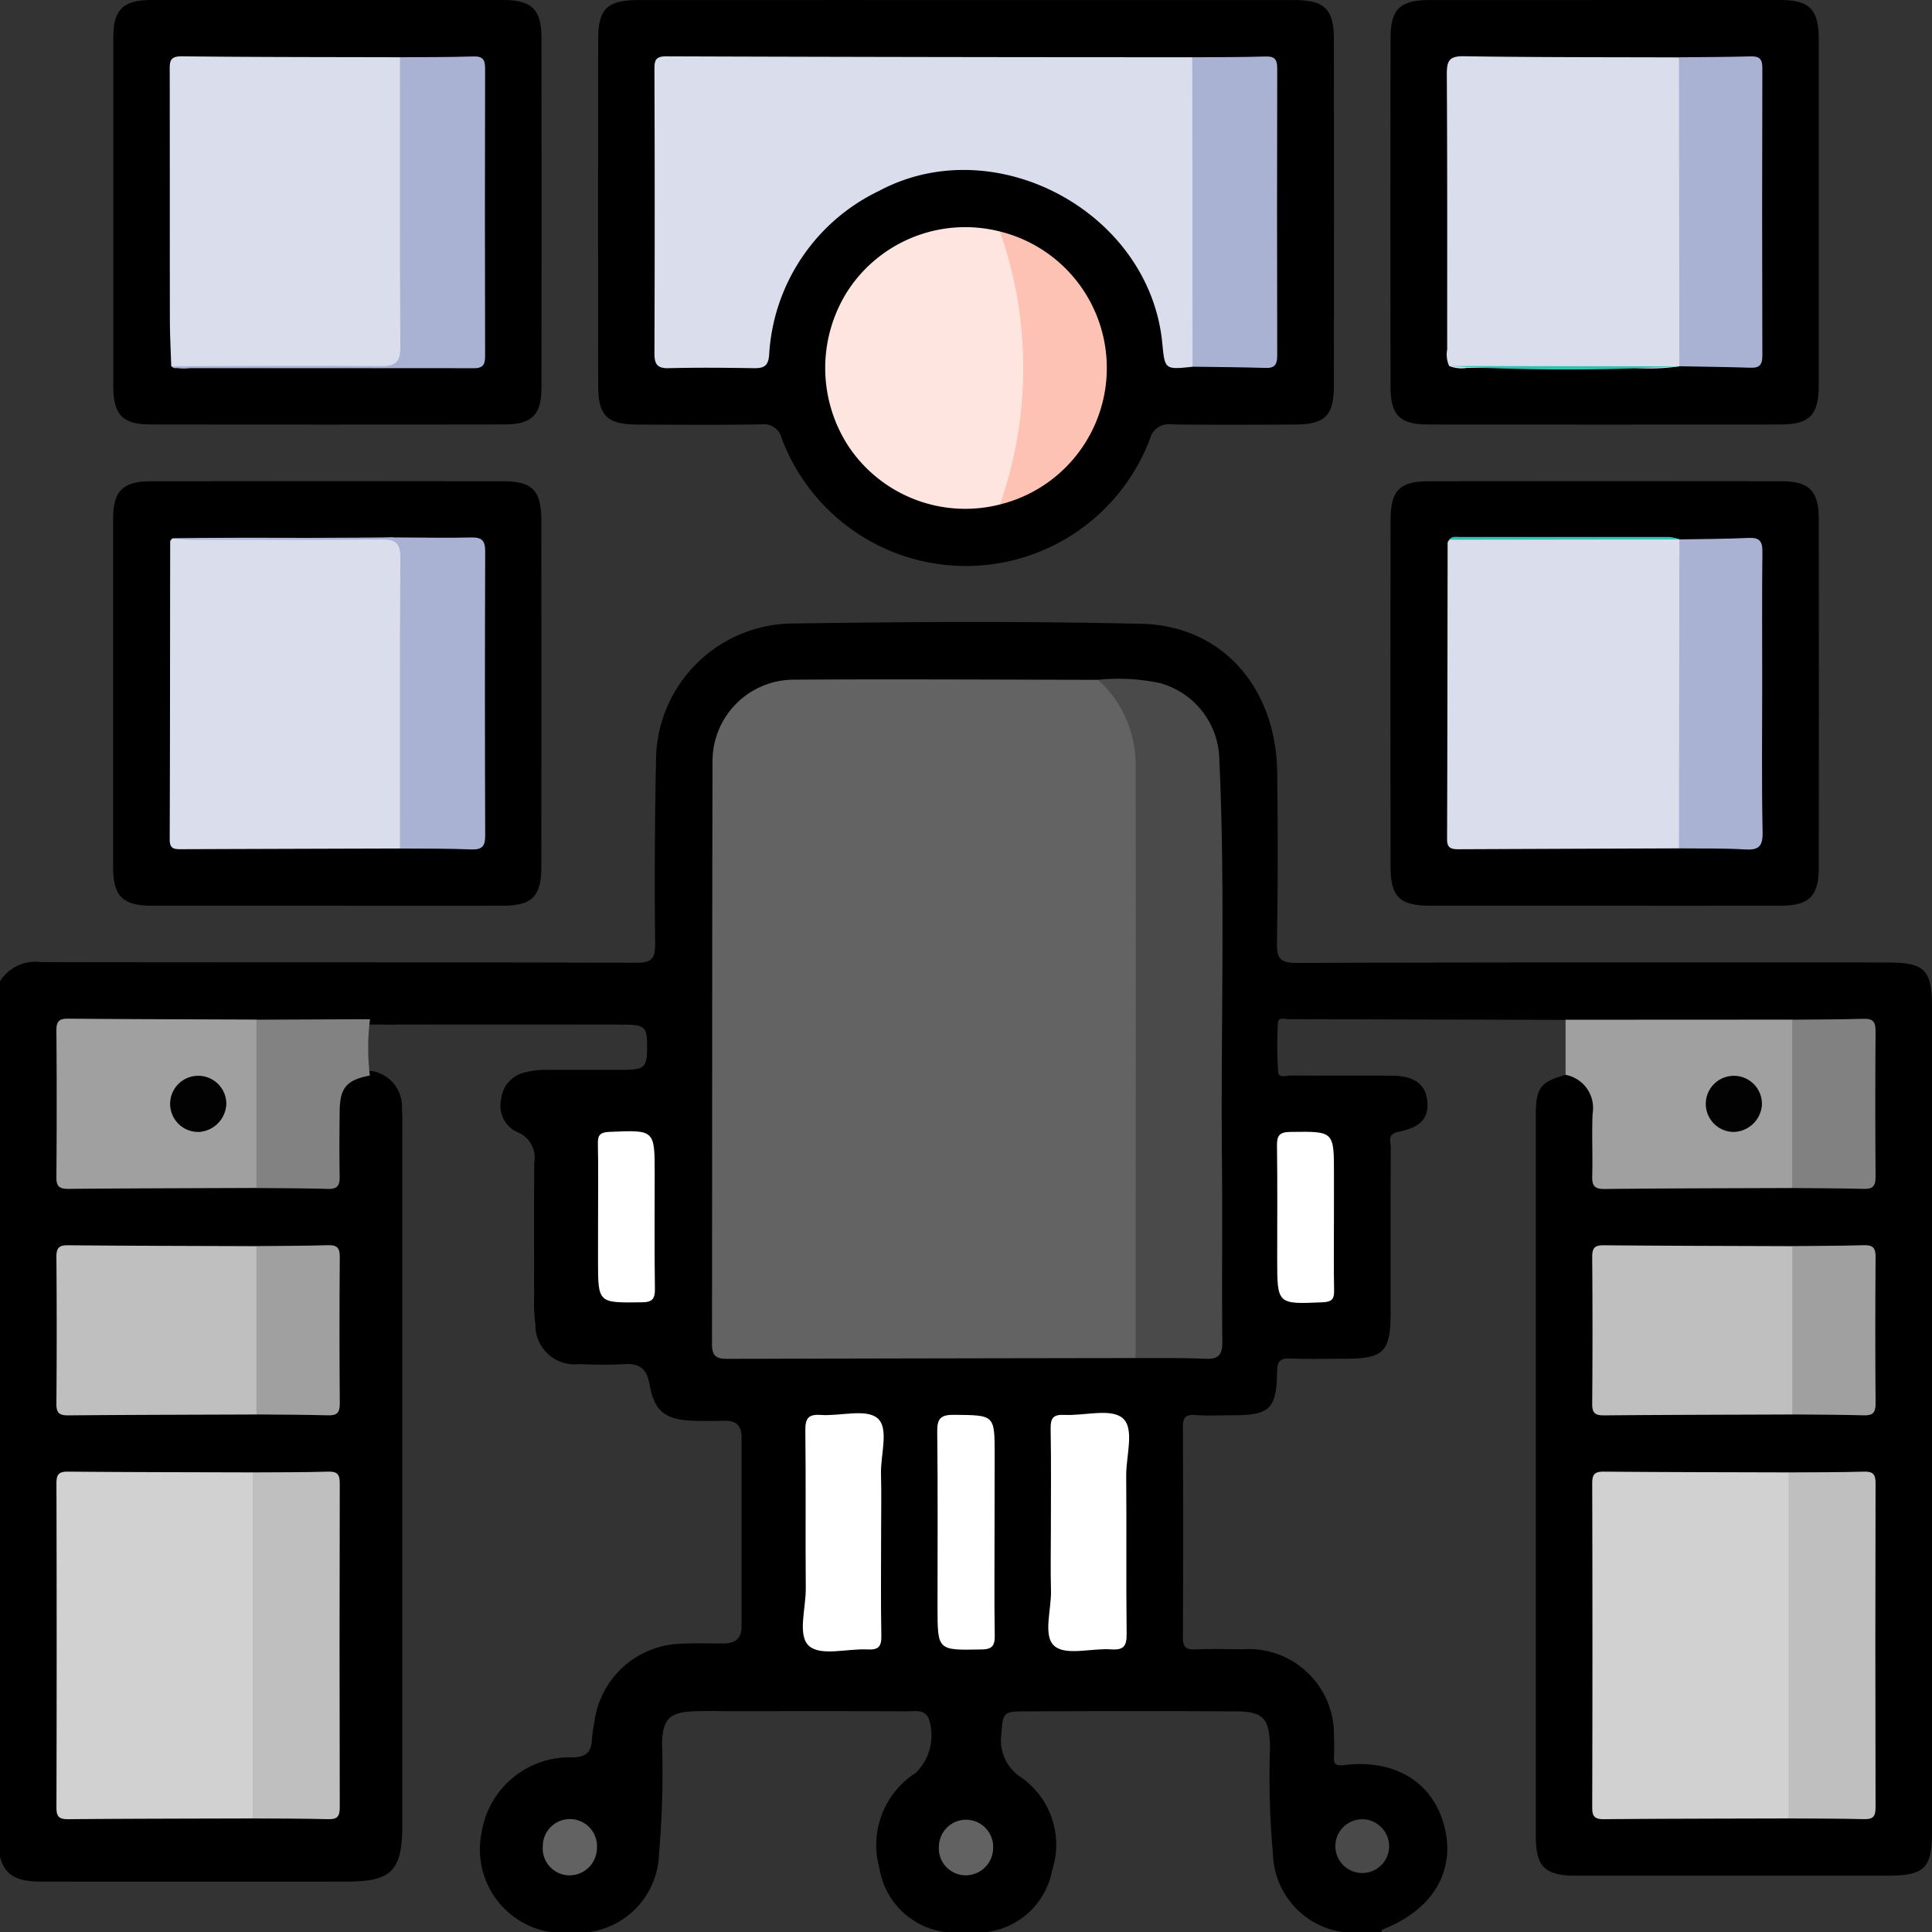 <svg xmlns="http://www.w3.org/2000/svg" width="84.169" height="84.178" viewBox="0 0 84.169 84.178">
  <rect x="0" y="0" width="84.169" height="84.178" fill="#333333" stroke="none"/>
  <g id="Grupo_132648" data-name="Grupo 132648" transform="translate(-656.086 -227.359)">
    <path id="Trazado_188299" data-name="Trazado 188299" d="M656.086,374.551a1.838,1.838,0,0,1,1.809-.832c8.628.017,17.255,0,25.883.027.675,0,.857-.143.849-.837q-.044-4.107.044-8.214a6,6,0,0,1,5.87-5.728c5.093-.074,10.19-.107,15.281.013,3.51.082,5.861,2.784,5.906,6.475.03,2.465.032,4.931-.011,7.4-.012.687.117.9.869.9,8.573-.033,17.145-.021,25.718-.021,1.642,0,1.951.313,1.951,1.973q0,17.955,0,35.911c0,1.58-.329,1.9-1.939,1.9q-6.779,0-13.558,0c-1.379,0-1.764-.381-1.764-1.748q0-15.7,0-31.391c0-1.177.205-1.446,1.3-1.749a1.219,1.219,0,0,1,1.381,1.241,18.552,18.552,0,0,1,.042,2.215c.011,1.232.022,1.249,1.224,1.254,2.408.011,4.817-.02,7.224.015.845-.033,1.691-.023,2.535-.009.579.009.845-.2.84-.809-.014-1.745-.019-3.491,0-5.237.008-.648-.278-.863-.886-.852-.845.015-1.691.022-2.536-.007-2.992.05-5.983.017-8.975.018a1.381,1.381,0,0,1-.853-.223q-6.038-.019-12.075-.033c-.165,0-.447-.107-.458.18a17.669,17.669,0,0,0,.015,2.133c.023.269.369.14.564.142,1.451.012,2.9,0,4.355.008.984,0,1.485.352,1.572,1.074.09.744-.249,1.169-1.256,1.372-.509.1-.33.43-.331.679-.013,2.41-.007,4.821-.008,7.231,0,1.665-.306,1.973-1.951,1.974-.794,0-1.589.023-2.382-.009-.442-.018-.606.081-.612.572-.02,1.627-.325,1.9-1.925,1.9-.548,0-1.1.033-1.643-.01-.456-.036-.537.151-.535.558q.021,4.561,0,9.121c0,.45.149.551.561.533.684-.03,1.369-.013,2.054-.007a3.714,3.714,0,0,1,3.965,3.789,8.819,8.819,0,0,1,0,.9c-.016.33.094.4.433.359,2.211-.279,3.87.736,4.371,2.643.516,1.962-.489,3.657-2.669,4.51-.037.014-.053.082-.078.125H714.61a3.544,3.544,0,0,1-3.067-3.423,37.086,37.086,0,0,1-.127-4.667c-.03-1.219-.29-1.523-1.491-1.53-3.089-.018-6.178-.012-9.267,0-.846,0-.888.092-.942.956a1.926,1.926,0,0,0,.884,1.94,3.576,3.576,0,0,1,1.323,4.028,3.326,3.326,0,0,1-2.93,2.7h-1.644A3.336,3.336,0,0,1,694.4,413.2a3.737,3.737,0,0,1,1.589-4.166,2.294,2.294,0,0,0,.555-2.37c-.209-.416-.608-.3-.943-.306-2.569-.012-5.139-.006-7.709-.006-.547,0-1.094-.018-1.64.008-1.005.049-1.291.355-1.324,1.364a41.389,41.389,0,0,1-.131,4.831,3.543,3.543,0,0,1-3.066,3.424h-1.644a3.644,3.644,0,0,1-3.02-4.336,3.88,3.88,0,0,1,3.918-3.28c.6,0,.862-.185.886-.77a7.9,7.9,0,0,1,.116-.813,3.915,3.915,0,0,1,3.7-3.365c.629-.033,1.26-.016,1.89-.012.531,0,.817-.192.816-.766q0-4.109,0-8.218c0-.531-.258-.731-.762-.719-.438.01-.877.01-1.315,0-1.234-.042-1.721-.391-1.931-1.577-.122-.684-.423-.93-1.091-.892s-1.315.027-1.972,0a1.706,1.706,0,0,1-1.911-1.715,7.188,7.188,0,0,1-.056-1.148c0-1.973-.01-3.945.006-5.917a1.191,1.191,0,0,0-.719-1.318,1.256,1.256,0,0,1-.724-1.429A1.334,1.334,0,0,1,679,378.513a3.473,3.473,0,0,1,.978-.1c1.068,0,2.137,0,3.205,0,1-.008,1.088-.1,1.094-.979.007-.9-.08-.992-1.064-.993q-5.1-.008-10.19,0-.452,0-.9-.007c-1.616.036-3.232.033-4.847,0-2.433.04-4.866,0-7.3.019-1.12.006-1.158.043-1.162,1.145q-.007,2.3,0,4.593c0,1.1.038,1.13,1.167,1.137,2.405.016,4.811-.028,7.216.021.82-.022,1.642,0,2.462-.01.9-.013.957-.07.972-1,.012-.766-.035-1.534.024-2.3a1.52,1.52,0,0,1,1.624-1.577,1.57,1.57,0,0,1,1.318,1.638c.025.328.015.656.015.985q0,14.981,0,29.962c0,.109,0,.219,0,.328-.011,1.918-.474,2.394-2.366,2.4q-6.648.006-13.3,0c-.831,0-1.613-.084-1.862-1.085Z" transform="translate(0 -104.444)"/>
    <path id="Trazado_188300" data-name="Trazado 188300" d="M798.646,227.364q7.105,0,14.211,0c1.372,0,1.765.381,1.767,1.744q.007,7.517,0,15.034c0,1.335-.38,1.709-1.714,1.716-1.78.008-3.56.015-5.339-.006a.841.841,0,0,0-.959.626,8.571,8.571,0,0,1-16.041-.013.8.8,0,0,0-.882-.616c-1.779.03-3.56.016-5.339.01-1.4,0-1.778-.365-1.779-1.733q-.008-7.517,0-15.034c0-1.356.394-1.727,1.783-1.727Q791.5,227.362,798.646,227.364Z" transform="translate(-100.426 -0.003)"/>
    <path id="Trazado_188301" data-name="Trazado 188301" d="M959.505,227.361q3.822,0,7.644,0c1.26,0,1.667.412,1.667,1.68q0,7.563,0,15.125c0,1.266-.4,1.686-1.659,1.687q-7.685.012-15.37,0c-1.222,0-1.624-.408-1.626-1.638q-.013-7.6,0-15.207c0-1.254.421-1.645,1.7-1.646Q955.683,227.357,959.505,227.361Z" transform="translate(-233.495 -0.001)"/>
    <path id="Trazado_188302" data-name="Trazado 188302" d="M959.47,347.61q-3.781,0-7.562,0c-1.34,0-1.743-.378-1.745-1.684q-.011-7.563,0-15.125c0-1.282.4-1.682,1.664-1.684q7.685-.011,15.37,0c1.21,0,1.621.432,1.622,1.641q.006,7.6,0,15.207c0,1.215-.421,1.64-1.622,1.643C964.621,347.614,962.046,347.61,959.47,347.61Z" transform="translate(-233.496 -80.792)"/>
    <path id="Trazado_188303" data-name="Trazado 188303" d="M689.392,227.36q3.822,0,7.644,0c1.211,0,1.64.411,1.643,1.62q.014,7.645,0,15.289c0,1.168-.421,1.579-1.6,1.581q-7.726.015-15.452,0c-1.2,0-1.6-.435-1.6-1.661q0-7.6,0-15.207c0-1.2.427-1.621,1.641-1.623Q685.529,227.354,689.392,227.36Z" transform="translate(-19.005)"/>
    <path id="Trazado_188304" data-name="Trazado 188304" d="M689.282,347.61q-3.781,0-7.562,0c-1.276,0-1.695-.406-1.7-1.652q-.005-7.6,0-15.207c0-1.2.415-1.631,1.63-1.633q7.685-.013,15.37,0c1.265,0,1.654.4,1.655,1.693q.009,7.562,0,15.125c0,1.271-.414,1.672-1.672,1.674Q693.145,347.615,689.282,347.61Z" transform="translate(-19.006 -80.792)"/>
    <path id="Trazado_188305" data-name="Trazado 188305" d="M997.063,450.356c-2.727.011-5.454.012-8.181.042-.458.005-.541-.171-.531-.573.024-.9-.021-1.8.016-2.7a1.47,1.47,0,0,0-1.176-1.7q0-1.2,0-2.4l9.875-.005a1.158,1.158,0,0,1,.266.917q.018,2.749,0,5.5A1.158,1.158,0,0,1,997.063,450.356Z" transform="translate(-262.899 -171.24)" fill="#a0a0a0"/>
    <path id="Trazado_188306" data-name="Trazado 188306" d="M825.127,400.613q-8.909.012-17.817.034c-.521,0-.639-.192-.638-.672.013-8.431,0-16.862.024-25.292a3.549,3.549,0,0,1,3.574-3.625c4.406-.027,8.812,0,13.219.007a2.175,2.175,0,0,1,1.207,1.165,6.187,6.187,0,0,1,.7,2.84q0,12.188,0,24.376A1.518,1.518,0,0,1,825.127,400.613Z" transform="translate(-119.568 -114.089)" fill="#636363"/>
    <path id="Trazado_188307" data-name="Trazado 188307" d="M676.572,553.712c-2.683.008-5.366.009-8.048.033-.394,0-.506-.112-.505-.506q.019-7.065,0-14.13c0-.394.111-.509.505-.506,2.683.024,5.365.025,8.048.033a1.406,1.406,0,0,1,.266,1.086q.011,6.452,0,12.9A1.406,1.406,0,0,1,676.572,553.712Z" transform="translate(-9.474 -247.131)" fill="#d1d1d1"/>
    <path id="Trazado_188308" data-name="Trazado 188308" d="M1001.386,553.712c-2.683.008-5.366.009-8.048.033-.395,0-.507-.112-.506-.506q.019-7.065,0-14.13c0-.393.111-.509.506-.506,2.683.024,5.365.025,8.048.033a1.406,1.406,0,0,1,.266,1.086q.011,6.452,0,12.9A1.407,1.407,0,0,1,1001.386,553.712Z" transform="translate(-267.38 -247.131)" fill="#d1d1d1"/>
    <path id="Trazado_188309" data-name="Trazado 188309" d="M889.95,400.554c0-8.639.018-17.277,0-25.916a4.993,4.993,0,0,0-1.634-3.632,8.733,8.733,0,0,1,2.689.141,3.523,3.523,0,0,1,2.592,3.317c.267,5.855.056,11.714.114,17.571.026,2.6-.01,5.2.016,7.8.006.564-.146.779-.735.751C891.977,400.541,890.962,400.562,889.95,400.554Z" transform="translate(-184.39 -114.031)" fill="#4a4a4a"/>
    <path id="Trazado_188310" data-name="Trazado 188310" d="M676.731,498.091c-2.735.011-5.471.014-8.206.039-.391,0-.512-.11-.509-.506q.026-3.2,0-6.4c0-.4.117-.509.509-.505,2.735.025,5.47.029,8.205.039a1.163,1.163,0,0,1,.265.918q.018,2.749,0,5.5A1.163,1.163,0,0,1,676.731,498.091Z" transform="translate(-9.473 -209.109)" fill="#bfbfbf"/>
    <path id="Trazado_188311" data-name="Trazado 188311" d="M1001.546,498.091c-2.735.011-5.471.014-8.206.039-.392,0-.512-.11-.509-.506q.026-3.2,0-6.4c0-.4.117-.509.509-.505,2.735.025,5.47.029,8.206.039a1.164,1.164,0,0,1,.264.918q.018,2.749,0,5.5A1.163,1.163,0,0,1,1001.546,498.091Z" transform="translate(-267.38 -209.109)" fill="#bfbfbf"/>
    <path id="Trazado_188312" data-name="Trazado 188312" d="M676.732,450.2c-2.733.011-5.466.015-8.2.04-.389,0-.517-.112-.513-.507q.025-3.2,0-6.4c0-.4.125-.511.513-.508,2.733.024,5.466.029,8.2.04a1.158,1.158,0,0,1,.266.917q.019,2.749,0,5.5A1.157,1.157,0,0,1,676.732,450.2Z" transform="translate(-9.476 -171.087)" fill="#a0a0a0"/>
    <path id="Trazado_188313" data-name="Trazado 188313" d="M1034.357,553.711q0-7.538,0-15.076c1.095-.008,2.189,0,3.283-.033.394-.011.509.112.508.506q-.019,7.064,0,14.128c0,.394-.115.517-.508.506C1036.547,553.713,1035.452,553.719,1034.357,553.711Z" transform="translate(-300.352 -247.13)" fill="#bfbfbf"/>
    <path id="Trazado_188314" data-name="Trazado 188314" d="M709.543,553.711V538.635c1.095-.008,2.189,0,3.283-.033.394-.011.509.112.508.507q-.018,7.064,0,14.128c0,.394-.115.517-.508.506C711.732,553.713,710.638,553.719,709.543,553.711Z" transform="translate(-42.446 -247.13)" fill="#bfbfbf"/>
    <path id="Trazado_188315" data-name="Trazado 188315" d="M877.912,531.32c0-1.476.017-2.952-.01-4.427-.008-.46.116-.622.591-.6.871.047,2.022-.3,2.542.139.538.45.151,1.643.159,2.51.02,2.3-.009,4.591.019,6.887.006.528-.122.719-.675.68-.843-.059-1.957.283-2.463-.139-.525-.437-.134-1.591-.158-2.431C877.893,533.07,877.912,532.195,877.912,531.32Z" transform="translate(-176.044 -237.294)" fill="#fff"/>
    <path id="Trazado_188316" data-name="Trazado 188316" d="M829.294,531.514c0,1.476-.017,2.952.01,4.427.009.462-.119.62-.592.595-.871-.047-2.023.3-2.542-.139-.538-.451-.15-1.644-.158-2.511-.02-2.3.009-4.591-.019-6.887-.006-.53.126-.717.676-.679.843.058,1.958-.283,2.463.139.523.437.133,1.592.157,2.432C829.313,529.764,829.294,530.639,829.294,531.514Z" transform="translate(-134.822 -237.318)" fill="#fff"/>
    <path id="Trazado_188317" data-name="Trazado 188317" d="M710.315,450.272v-7.333l4.949-.022a10.008,10.008,0,0,0-.008,2.454c-1.008.194-1.3.53-1.314,1.542-.011.958-.017,1.918,0,2.876.008.386-.112.533-.511.522C712.4,450.28,711.355,450.283,710.315,450.272Z" transform="translate(-43.058 -171.156)" fill="#828282"/>
    <path id="Trazado_188318" data-name="Trazado 188318" d="M856.789,531.7c0,1.506-.015,3.012.009,4.518.008.464-.139.6-.6.6-1.893.036-1.893.054-1.893-1.853,0-2.546.017-5.093-.013-7.639-.007-.576.158-.735.732-.73,1.769.017,1.77-.008,1.77,1.732Q856.79,530.013,856.789,531.7Z" transform="translate(-157.375 -237.599)" fill="#fff"/>
    <path id="Trazado_188319" data-name="Trazado 188319" d="M710.322,498.091q0-3.667,0-7.335c1.039-.01,2.077-.008,3.115-.039.387-.012.519.108.516.506q-.025,3.2,0,6.4c0,.4-.128.517-.516.506C712.4,498.1,711.361,498.1,710.322,498.091Z" transform="translate(-43.064 -209.11)" fill="#a0a0a0"/>
    <path id="Trazado_188320" data-name="Trazado 188320" d="M1035.129,450.205v-7.333c1.037-.011,2.074-.009,3.111-.039.385-.011.523.113.521.509q-.023,3.2,0,6.391c0,.4-.135.52-.521.509C1037.2,450.215,1036.166,450.216,1035.129,450.205Z" transform="translate(-300.965 -171.089)" fill="#818181"/>
    <path id="Trazado_188321" data-name="Trazado 188321" d="M1035.137,498.091v-7.335c1.038-.01,2.077-.008,3.115-.039.387-.012.519.108.516.506q-.025,3.2,0,6.4c0,.4-.128.517-.516.506C1037.214,498.1,1036.175,498.1,1035.137,498.091Z" transform="translate(-300.971 -209.11)" fill="#a0a0a0"/>
    <path id="Trazado_188322" data-name="Trazado 188322" d="M928.658,470.506c0,1.038-.015,2.076.007,3.113.008.382-.091.506-.5.524-1.979.087-1.979.1-1.979-1.9,0-1.638.014-3.277-.009-4.915-.006-.448.1-.6.582-.607,1.9-.025,1.9-.045,1.9,1.823Z" transform="translate(-214.458 -190.049)" fill="#fff"/>
    <path id="Trazado_188323" data-name="Trazado 188323" d="M782.541,470.354c0-1.065.015-2.13-.008-3.195-.008-.387.1-.5.5-.52,1.975-.085,1.975-.1,1.975,1.825,0,1.666-.015,3.332.01,5,.007.454-.109.6-.586.6-1.893.025-1.893.044-1.893-1.826Z" transform="translate(-100.4 -189.969)" fill="#fff"/>
    <path id="Trazado_188324" data-name="Trazado 188324" d="M773.226,613.351a1.2,1.2,0,0,1-1.16,1.223,1.174,1.174,0,0,1-1.2-1.259,1.182,1.182,0,1,1,2.363.037Z" transform="translate(-91.134 -305.514)" fill="#626262"/>
    <path id="Trazado_188325" data-name="Trazado 188325" d="M857.024,613.359a1.2,1.2,0,0,1-1.17,1.213,1.172,1.172,0,0,1-1.192-1.269,1.181,1.181,0,1,1,2.362.057Z" transform="translate(-157.671 -305.513)" fill="#626262"/>
    <path id="Trazado_188326" data-name="Trazado 188326" d="M940.849,613.358a1.171,1.171,0,1,1-1.143-1.229A1.18,1.18,0,0,1,940.849,613.358Z" transform="translate(-224.246 -305.512)" fill="#494949"/>
    <path id="Trazado_188327" data-name="Trazado 188327" d="M817.96,252.8c-1.208.128-1.208.128-1.319-1.025-.551-5.724-7.293-9.342-12.349-6.632a8.448,8.448,0,0,0-4.779,7.149c-.038.488-.245.577-.671.57-1.232-.02-2.465-.032-3.7,0-.533.016-.628-.2-.626-.672q.022-6.161,0-12.322c0-.366.007-.594.509-.592q11.457.04,22.914.039a1.39,1.39,0,0,1,.268,1.081q.012,5.653,0,11.307A1.617,1.617,0,0,1,817.96,252.8Z" transform="translate(-109.919 -9.463)" fill="#dadeec"/>
    <path id="Trazado_188328" data-name="Trazado 188328" d="M838.228,287.553a6.113,6.113,0,0,1-6.6-2.541,6.247,6.247,0,0,1,0-6.811,6.113,6.113,0,0,1,6.6-2.541,2.981,2.981,0,0,1,.815,1.92,19.392,19.392,0,0,1-.165,8.774A2.141,2.141,0,0,1,838.228,287.553Z" transform="translate(-138.581 -38.216)" fill="#fee5df"/>
    <path id="Trazado_188329" data-name="Trazado 188329" d="M908.263,252.813q-.006-6.74-.012-13.48c1.067-.009,2.135,0,3.2-.034.411-.012.5.152.5.527q-.015,6.243,0,12.486c0,.355-.067.569-.491.555C910.395,252.834,909.329,252.829,908.263,252.813Z" transform="translate(-200.222 -9.479)" fill="#aab2d3"/>
    <path id="Trazado_188330" data-name="Trazado 188330" d="M867.556,288.208a17.892,17.892,0,0,0,0-11.894,6.125,6.125,0,0,1,0,11.894Z" transform="translate(-167.91 -38.871)" fill="#fec2b5"/>
    <path id="Trazado_188331" data-name="Trazado 188331" d="M962.2,252.749a1.2,1.2,0,0,1-.088-.72c0-4,.009-8-.016-11.992,0-.585.1-.794.749-.784,3.12.049,6.24.039,9.36.05a1.357,1.357,0,0,1,.273,1.077q.012,5.647,0,11.294a1.568,1.568,0,0,1-.257,1.09l0,0a9.183,9.183,0,0,1-2.032.064c-2.4.014-4.8.008-7.195,0A1.461,1.461,0,0,1,962.2,252.749Z" transform="translate(-242.979 -9.444)" fill="#dadeec"/>
    <path id="Trazado_188332" data-name="Trazado 188332" d="M1011.195,252.8l-.018-13.46c1.037-.011,2.074-.01,3.111-.039.378-.011.524.092.523.5q-.019,6.269,0,12.538c0,.381-.109.539-.508.525C1013.266,252.83,1012.23,252.823,1011.195,252.8Z" transform="translate(-281.947 -9.485)" fill="#aab2d3"/>
    <path id="Trazado_188333" data-name="Trazado 188333" d="M962.6,304.772l10.026.013A86.407,86.407,0,0,1,962.6,304.772Z" transform="translate(-243.378 -61.467)" fill="#31c1b1"/>
    <path id="Trazado_188334" data-name="Trazado 188334" d="M972.239,354.609q-4.8.017-9.607.038c-.326,0-.5-.058-.495-.442.015-4.3.016-8.6.024-12.9,0-.048.047-.1.072-.145a1.044,1.044,0,0,1,.636-.08q4.374-.006,8.748,0a1.263,1.263,0,0,1,.642.068h0a1.569,1.569,0,0,1,.257,1.09q.007,5.647,0,11.293A1.358,1.358,0,0,1,972.239,354.609Z" transform="translate(-243.008 -90.29)" fill="#dadeec"/>
    <path id="Trazado_188335" data-name="Trazado 188335" d="M1011.178,354.643l.018-13.46c1.008-.019,2.017-.019,3.024-.066.476-.022.6.158.593.61-.021,1.912-.008,3.824-.008,5.737,0,2.158-.027,4.316.017,6.474.013.636-.182.787-.779.751C1013.09,354.631,1012.133,354.654,1011.178,354.643Z" transform="translate(-281.947 -90.324)" fill="#aab2d3"/>
    <path id="Trazado_188336" data-name="Trazado 188336" d="M972.629,341.011l-10.026.013c.115-.165.291-.122.448-.122q4.557,0,9.114,0A2.133,2.133,0,0,1,972.629,341.011Z" transform="translate(-243.378 -90.151)" fill="#31c1b1"/>
    <path id="Trazado_188337" data-name="Trazado 188337" d="M692.042,252.773c-.021-.679-.058-1.359-.059-2.038-.006-3.606,0-7.211-.007-10.817,0-.383-.027-.653.527-.647,3.167.037,6.335.032,9.5.041a1.4,1.4,0,0,1,.266,1.085q.012,5.628,0,11.256c0,1.142-.07,1.193-1.207,1.193q-4.108,0-8.215,0A1.678,1.678,0,0,1,692.042,252.773Z" transform="translate(-28.496 -9.459)" fill="#dadeec"/>
    <path id="Trazado_188338" data-name="Trazado 188338" d="M692.3,252.793c3.04-.007,6.081-.036,9.12-.005.7.007.865-.212.86-.882-.03-4.191-.016-8.383-.017-12.575,1.068-.009,2.136,0,3.2-.035.4-.012.51.134.51.519q-.016,6.246,0,12.492c0,.339-.029.572-.472.571-4.355-.009-8.71,0-13.065-.005C692.388,252.872,692.343,252.82,692.3,252.793Z" transform="translate(-28.753 -9.478)" fill="#aab2d3"/>
    <path id="Trazado_188339" data-name="Trazado 188339" d="M701.994,354.616q-4.766.013-9.531.03c-.3,0-.5-.007-.5-.418.016-4.329.014-8.657.021-12.986,0-.045.059-.09.09-.135,3.141-.06,6.283,0,9.424-.034a.629.629,0,0,1,.74.656c.015.163.025.327.025.491q.007,5.656,0,11.312A1.4,1.4,0,0,1,701.994,354.616Z" transform="translate(-28.484 -90.291)" fill="#dadeec"/>
    <path id="Trazado_188340" data-name="Trazado 188340" d="M702.418,354.58c0-4.217-.014-8.434.018-12.651,0-.666-.2-.821-.834-.813-2.738.032-5.476.015-8.214.011-.3,0-.6-.035-.894-.055q4.958-.022,9.913-.043c1.039,0,2.078.027,3.116,0,.464-.011.611.139.609.606q-.023,6.193,0,12.385c0,.465-.133.613-.6.6C704.495,354.577,703.456,354.589,702.418,354.58Z" transform="translate(-28.908 -90.255)" fill="#aab2d3"/>
    <path id="Trazado_188341" data-name="Trazado 188341" d="M1018.046,457.335a1.223,1.223,0,1,1,1.253-1.17A1.267,1.267,0,0,1,1018.046,457.335Z" transform="translate(-286.454 -180.662)" fill="#020202"/>
    <path id="Trazado_188342" data-name="Trazado 188342" d="M694.5,456.106a1.272,1.272,0,0,1-1.206,1.223,1.224,1.224,0,1,1,1.206-1.223Z" transform="translate(-28.554 -180.655)" fill="#020202"/>
  </g>
</svg>
